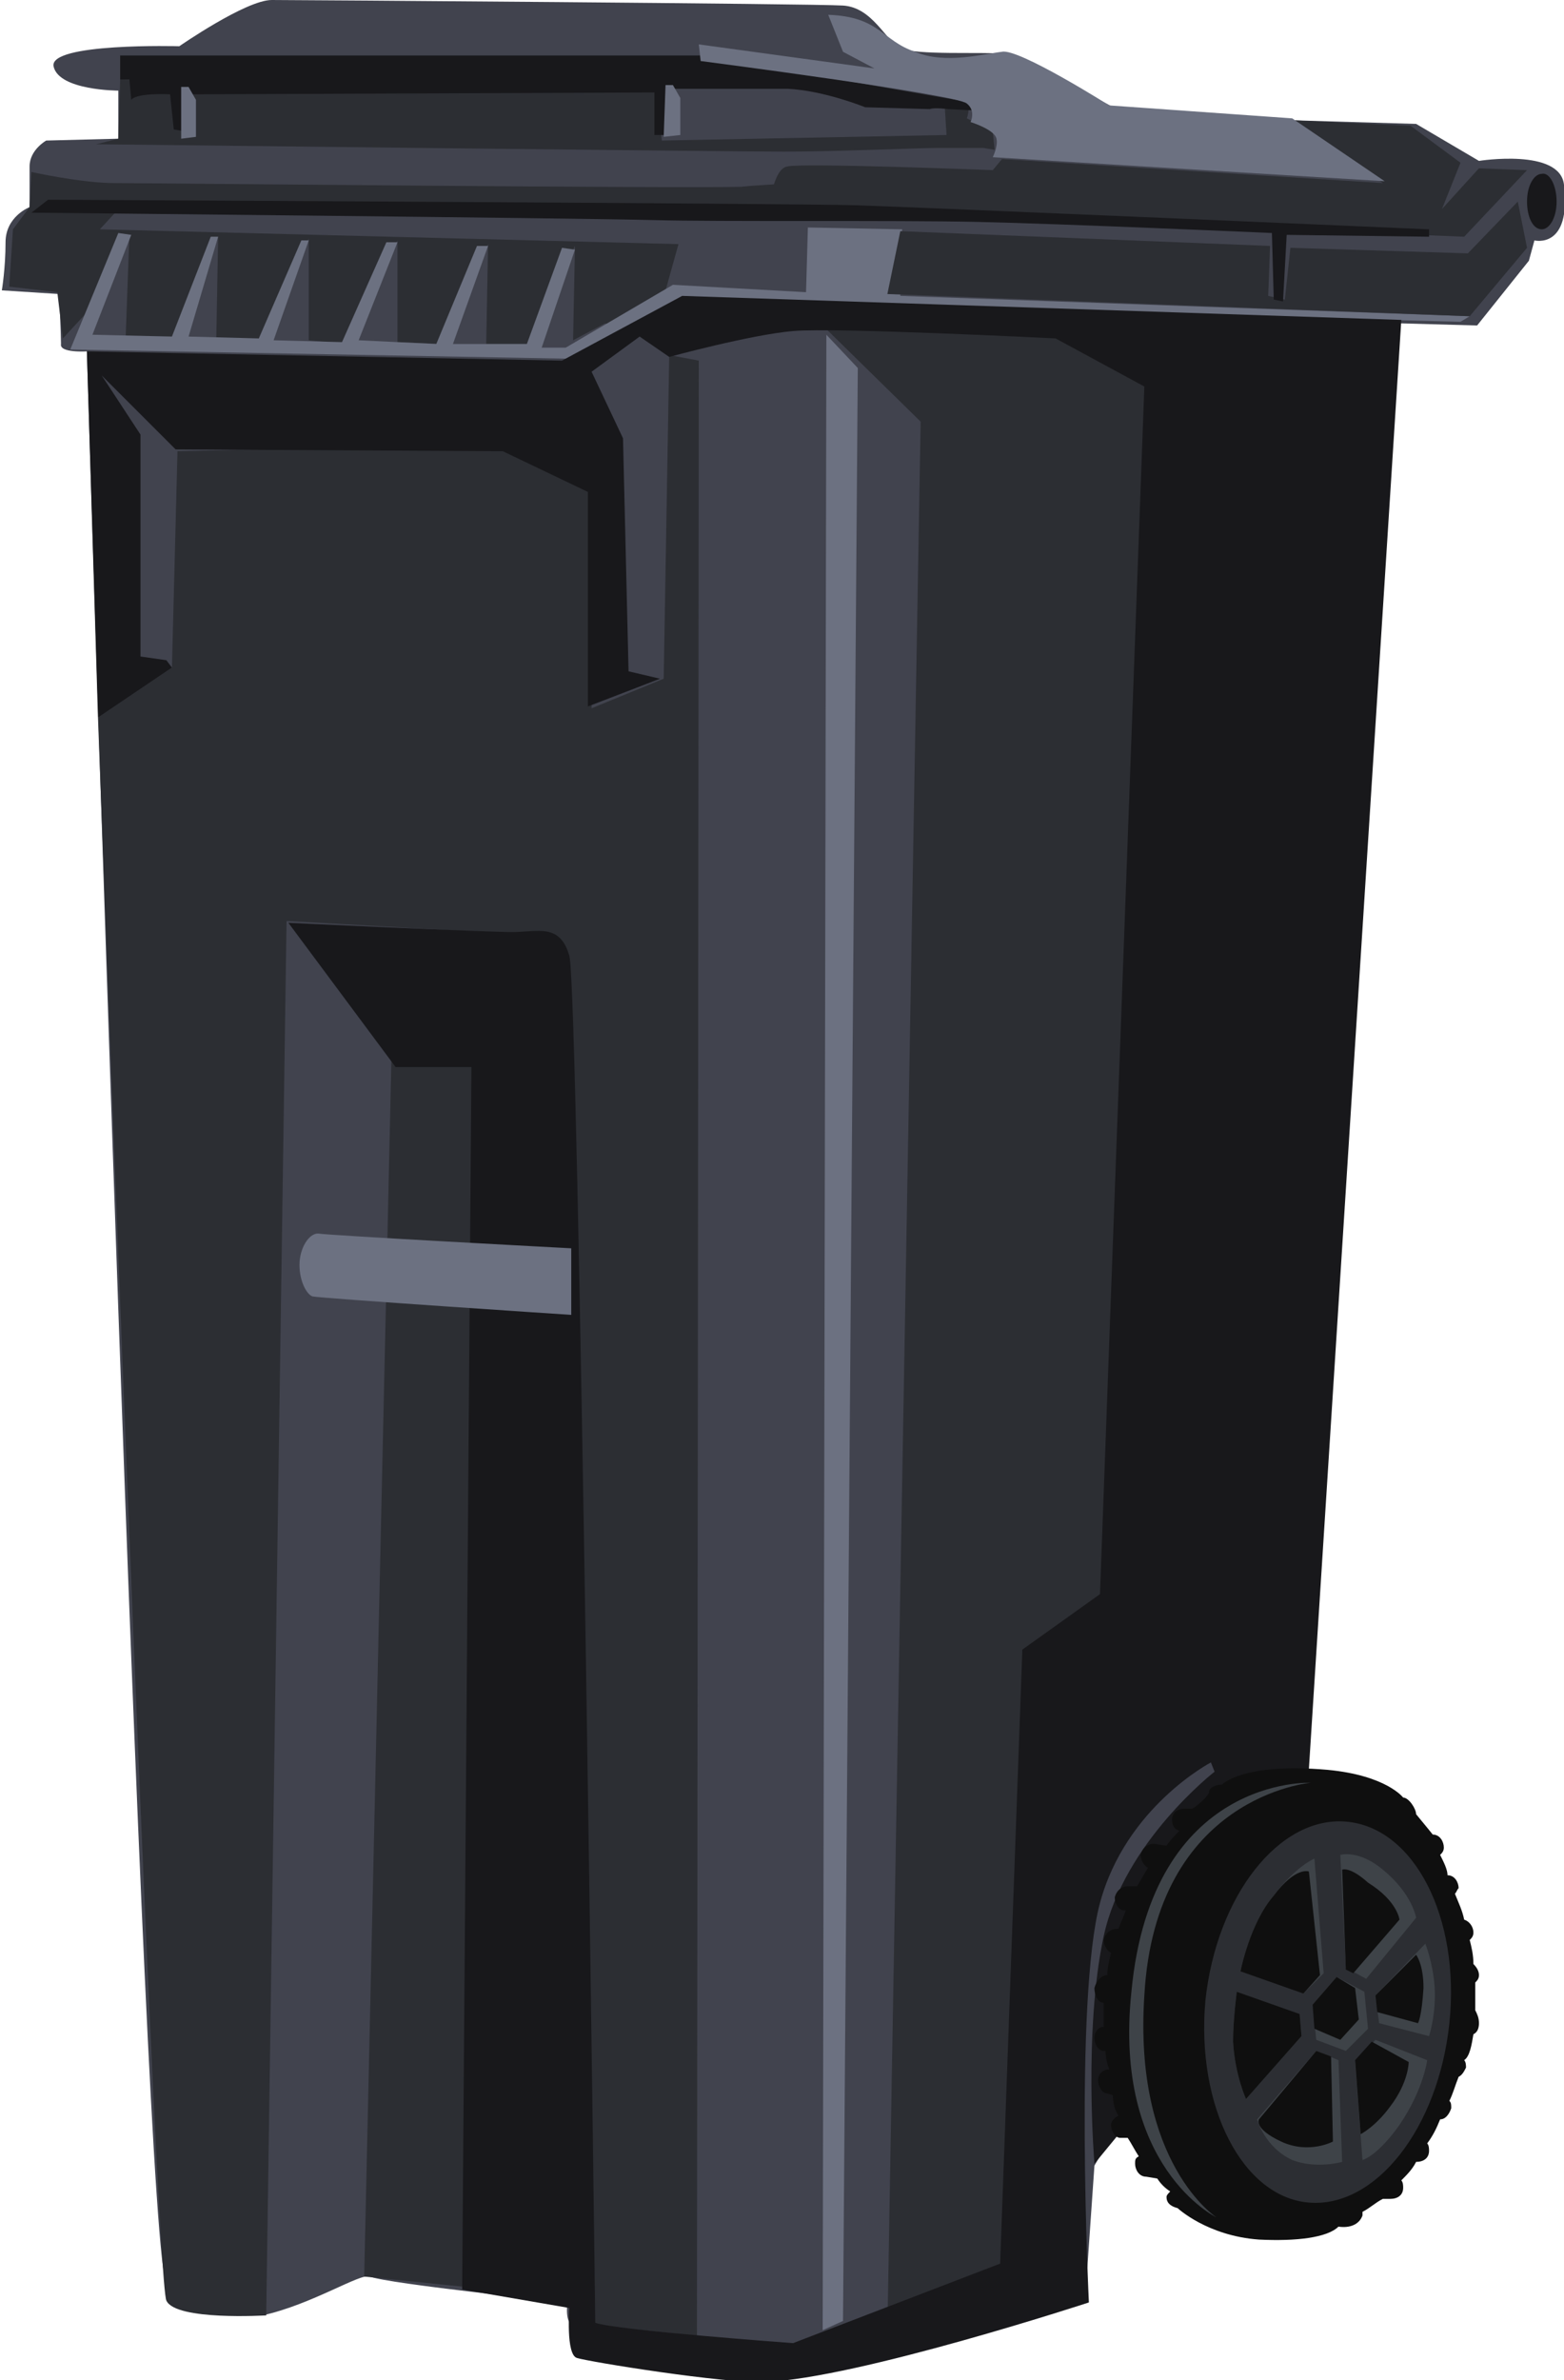 <?xml version="1.0" encoding="utf-8"?>
<!-- Generator: Adobe Illustrator 18.1.1, SVG Export Plug-In . SVG Version: 6.00 Build 0)  -->
<svg version="1.1" id="Layer_1" xmlns="http://www.w3.org/2000/svg" xmlns:xlink="http://www.w3.org/1999/xlink" x="0px" y="0px"
	 viewBox="0 0 84.6 128.7" enable-background="new 0 0 84.6 128.7" xml:space="preserve">
<g>
	<defs>
		<rect id="SVGID_1_" x="0" y="0" width="84.6" height="128.7"/>
	</defs>
	<clipPath id="SVGID_2_">
		<use xlink:href="#SVGID_1_"  overflow="visible"/>
	</clipPath>
	<path clip-path="url(#SVGID_2_)" fill="#41434E" d="M4.7,19c0,0,3.1,103.4,4.3,104.4c0.4,0.4,0.9,1.3,5.2,1.8
		c2.7-0.6,5.3-2.3,5.8-2.1c1,0.4,10.7,1.4,10.7,1.4s-0.2,1.2,0.4,1.3c4.5,0.9,7.7,1,9,1.1c3.9,0.3,18.6-2.6,18.6-2.6l0.5-7.2l8-13.5
		l5.5-86.2l7.2,0.2l2.8-3.5l0.3-1.1c0,0,2,0.5,1.6-3c-0.2-2-4.6-1.3-4.6-1.3l-3.4-2l-6.8-0.2l-9.4-0.6c0,0-5.3-2.9-6.3-3
		c-0.9-0.1-4.6,0.1-5.4-0.3c-0.8-0.4-1.5-2.2-3.1-2.3C44,0.2,16.1,0,14.7,0s-5,2.5-5,2.5S2.6,2.3,2.9,3.6c0.3,1.3,3.5,1.3,3.5,1.3
		v2.6L2.5,7.6c0,0-0.9,0.5-0.9,1.4v2.2c0,0-1.3,0.5-1.3,1.9c0,1.4-0.2,2.6-0.2,2.6l3.1,0.2c0,0,0.1,2.2,0.1,2.7
		C3.2,19.1,4.7,19,4.7,19"/>
	<path clip-path="url(#SVGID_2_)" fill="#2C2E33" d="M40.1,10.1c-3,0.1-32.1-0.2-33.9-0.2S1.7,9.3,1.7,9.3l-0.1,1.9l-0.9,1.2
		l-0.2,3.1l2.6,0.3l0.3,2.5L4.6,17l1.8-3.8L7,12.7l-0.2,5.5l2.6,0h0.4l2-5.4l-0.1,5.5l2.4,0.1l2.6-5.5l0,5.5l2.1,0.2l2.7-5.6v5.5
		l2.4,0.1l2.5-5.4l-0.1,5.4l2.4,0l2.4-5.3l-0.1,5.1l1.7-0.9l2.8,0l1.2-4.3L5.4,12.4l1.2-1.3c0,0,31.1,0.5,36,0.3c0-0.5,0-1,0-1.5
		C41.8,10,41,10,40.1,10.1"/>
	<polygon clip-path="url(#SVGID_2_)" fill="#6C7181" points="36.4,15.4 30.6,18.8 29.3,18.8 31.1,13.5 30.4,13.4 28.5,18.6 
		24.5,18.6 26.4,13.3 25.8,13.3 23.6,18.6 19.4,18.4 21.5,13.1 20.9,13.1 18.5,18.5 14.8,18.4 16.7,13 16.3,13 14,18.3 10.2,18.2 
		11.8,12.8 11.4,12.8 9.3,18.2 5,18.1 7.1,12.7 6.4,12.6 3.8,18.9 31,19.4 36.5,16.3 79,17.4 79.5,17.1 48.7,16 48.8,12.4 
		43.7,12.3 43.6,15.8 	"/>
	<path clip-path="url(#SVGID_2_)" fill="#2C2E33" d="M41.6,11.3c0,0,0.2-2.2,1-2.3c0.8-0.2,11.1,0.2,11.1,0.2l0.5-0.6l20.6,1.3
		l-5-3.4l6.5,0.3l2.7,2L78,11.3l2-2.2l2.6,0.1l-3.4,3.6L41.6,11.3z"/>
</g>
<polygon fill="#2C2E33" points="48.7,12.5 68.7,13.3 68.6,16 69.5,16.2 69.8,13.4 79.4,13.7 82.1,10.9 82.6,13.4 79.5,17.1 48,15.9 
	"/>
<g>
	<defs>
		<rect id="SVGID_3_" x="0" y="0" width="84.6" height="128.7"/>
	</defs>
	<clipPath id="SVGID_4_">
		<use xlink:href="#SVGID_3_"  overflow="visible"/>
	</clipPath>
	<path clip-path="url(#SVGID_4_)" fill="#2C2E33" d="M5.2,7.8c0,0,34.4,0.4,37.2,0.4c2.8,0,7.3-0.2,8.3-0.2h2.5l0.6,0.1l-0.1-1
		l-1.4-0.7c0,0,0.2-0.6,0-0.6c-0.2,0-1.2-0.1-1.2-0.1l0.1,1.6L35.8,7.6l-0.3-2.9l-29-0.4L6.4,7.5L5.2,7.8z"/>
	<path clip-path="url(#SVGID_4_)" fill="#18181B" d="M6.5,3h31.4l14.4,2.5L53.2,6l-1.9-0.1c0,0-0.8-0.1-1,0l-3.5-0.1
		c0,0-2.2-0.9-4.2-1c-2,0-6.4,0-6.4,0l0,2.5l-0.8,0l0-2.3l-25,0.1L10,7.1L9.4,7L9.2,5.1c0,0-1.8-0.1-2.1,0.3L7,4.3l-0.5,0L6.5,3z"/>
	<path clip-path="url(#SVGID_4_)" fill="#6C7181" d="M44.8,0.8l0.8,2l1.7,0.9l-9.5-1.3l0.1,0.9c0,0,13.9,1.8,14.4,2.3
		c0.5,0.4,0.2,1,0.2,1s1.3,0.4,1.4,0.9c0.1,0.4-0.2,1-0.2,1l21.2,1.3l-5-3.4l-9.9-0.7c0,0-4.9-3.1-5.8-2.9c-0.9,0.1-3.1,0.7-4.7,0
		C47.7,2.2,47.6,0.9,44.8,0.8"/>
</g>
<polygon fill="#6C7181" points="9.8,7.5 10.6,7.4 10.6,5.4 10.2,4.7 9.8,4.7 "/>
<polygon fill="#6C7181" points="35.9,7.4 36.8,7.3 36.8,5.3 36.4,4.6 36,4.6 "/>
<g>
	<defs>
		<rect id="SVGID_5_" x="0" y="0" width="84.6" height="128.7"/>
	</defs>
	<clipPath id="SVGID_6_">
		<use xlink:href="#SVGID_5_"  overflow="visible"/>
	</clipPath>
	<path clip-path="url(#SVGID_6_)" fill="#2C2E33" d="M27,56.1l-5.8-0.1l-1.5,67.1l11.7,1.2l0.4,1.4l5.9,0.6l0.1-106.8l-1.6-0.3
		l-0.3,17.5L32,38.3V26.7L27.4,24L9.6,24.4L9.3,36.1l-4,2.7c0,0,3.1,84.5,3.7,85.6c0.5,1.1,5.4,0.8,5.4,0.8l1.1-75.4l14.1,0.8
		L27,56.1z"/>
</g>
<polygon fill="#2C2E33" points="44.6,17.7 49.8,22.8 48,126 57.8,121.8 57.6,101.1 65.3,93.6 68.4,18.4 "/>
<g>
	<defs>
		<rect id="SVGID_7_" x="0" y="0" width="84.6" height="128.7"/>
	</defs>
	<clipPath id="SVGID_8_">
		<use xlink:href="#SVGID_7_"  overflow="visible"/>
	</clipPath>
	<path clip-path="url(#SVGID_8_)" fill="#18181B" d="M5.3,38.8l4-2.7L9,35.7l-1.4-0.2v-12l-2.1-3.2l4,4l17.7,0.1l4.6,2.2v11.6
		l3.9-1.5l-1.7-0.4l-0.3-12.6L32,20.1l2.6-1.9l1.6,1.1c0,0,4.4-1.2,6.7-1.4c2.3-0.2,14.2,0.4,14.2,0.4l4.8,2.6l-2.4,65.3l-4.2,3
		l-1.2,33.2l-11.2,4.3c0,0-9.6-0.7-10.7-1.1c0,0-0.9-72.1-1.4-73.9c-0.5-1.8-1.7-1.3-3.1-1.3c-1.5,0-12.1-0.5-12.1-0.5l5.8,7.8h4.1
		l-0.5,66.1l5.8,1c0,0-0.2,2.5,0.4,2.7c0.6,0.2,8,1.4,10.2,1.3c5-0.2,17.5-4.3,17.5-4.3s-0.8-16.4,0.6-21.6c1.4-5.2,6-7.6,6-7.6
		l0.2,0.5c0,0-4.9,3.8-6,8.9c-1.1,5.1-0.5,12.3-0.5,12.3l11.1-13.5l5.5-86.2l-38.9-1.3l-6.5,3.5L4.7,19L5.3,38.8z"/>
	<path clip-path="url(#SVGID_8_)" fill="#0F0F0F" d="M79.7,110c0.2-0.1,0.3-0.3,0.3-0.6c0-0.3-0.1-0.5-0.2-0.7c0-0.5,0-1,0-1.5
		c0.1-0.1,0.2-0.2,0.2-0.4c0-0.2-0.1-0.4-0.3-0.6c0-0.5-0.1-0.9-0.2-1.3c0.1-0.1,0.2-0.2,0.2-0.4c0-0.3-0.2-0.6-0.5-0.7
		c-0.1-0.5-0.3-0.9-0.5-1.4c0.1-0.1,0.1-0.2,0.2-0.3c0-0.3-0.2-0.7-0.6-0.7l0,0c0-0.3-0.2-0.7-0.4-1.1c0.1-0.1,0.2-0.2,0.2-0.4
		c0-0.3-0.2-0.7-0.6-0.7c0,0-0.4-0.5-0.9-1.1c0-0.3-0.4-0.9-0.7-0.9c0,0-0.9-1.2-4.1-1.5c-4.6-0.4-5.7,0.8-5.7,0.8
		c-0.4,0-0.7,0.2-0.7,0.4c0,0.2-0.7,0.8-0.9,0.9l-0.4,0c-0.4,0-0.7,0.2-0.7,0.6c0,0.3,0.1,0.5,0.4,0.6c-0.2,0.2-0.5,0.5-0.7,0.8
		l-0.7-0.1c-0.3,0-0.6,0.2-0.7,0.6c0,0.3,0.2,0.6,0.4,0.7c-0.2,0.3-0.4,0.7-0.6,1l-0.5,0c-0.3,0-0.6,0.2-0.7,0.6
		c0,0.3,0.2,0.7,0.5,0.7l0.1,0c-0.1,0.3-0.3,0.7-0.4,1l-0.1,0c-0.3,0-0.6,0.2-0.7,0.6c0,0.3,0.2,0.6,0.4,0.7
		c-0.1,0.4-0.2,0.8-0.2,1.2l0,0c-0.3,0-0.6,0.3-0.7,0.7c0,0.4,0.2,0.8,0.5,0.8h0c0,0.5,0,0.9,0,1.3c-0.3,0-0.5,0.3-0.5,0.6
		c0,0.3,0.2,0.7,0.5,0.7l0.1,0c0,0.4,0.1,0.7,0.2,1c-0.3,0-0.6,0.2-0.6,0.6c0,0.3,0.2,0.7,0.5,0.7l0.3,0.1c0,0.4,0.1,0.8,0.3,1.1
		c-0.2,0.1-0.4,0.3-0.4,0.5c0,0.3,0.2,0.7,0.5,0.7l0.4,0c0.2,0.3,0.4,0.7,0.6,1c-0.2,0.1-0.2,0.2-0.2,0.4c0,0.3,0.2,0.7,0.6,0.7
		l0.6,0.1c0.2,0.3,0.4,0.5,0.7,0.7c-0.1,0.1-0.2,0.2-0.2,0.3c0,0.3,0.2,0.5,0.6,0.6c0,0,1.6,1.5,4.4,1.7c2,0.1,3.7-0.1,4.3-0.7
		c0,0,1,0.2,1.3-0.6c0-0.1,0-0.1,0-0.2c0.4-0.2,0.7-0.5,1.1-0.7l0.4,0c0.4,0,0.7-0.2,0.7-0.6c0-0.1,0-0.3-0.1-0.4
		c0.3-0.3,0.6-0.6,0.8-1l0,0c0.4,0,0.7-0.2,0.7-0.6c0-0.1,0-0.3-0.1-0.4c0.3-0.4,0.5-0.8,0.7-1.3c0.3,0,0.5-0.3,0.6-0.6
		c0-0.2,0-0.3-0.1-0.4c0.2-0.4,0.3-0.8,0.5-1.3c0.2-0.1,0.3-0.3,0.4-0.5c0-0.1,0-0.3-0.1-0.4C79.5,111.2,79.6,110.6,79.7,110"/>
	<path clip-path="url(#SVGID_8_)" fill="#2C2E33" d="M78.4,109.4c-0.6,5.7-4,10-7.6,9.7c-3.6-0.3-6.1-5.2-5.6-10.9
		c0.6-5.7,4-10,7.6-9.7C76.5,98.8,79,103.7,78.4,109.4"/>
</g>
<polygon fill="#2C2E33" points="73.8,107.7 72.3,106.9 71,108.4 71.2,110.3 72.8,110.9 74,109.7 "/>
<g>
	<defs>
		<rect id="SVGID_9_" x="0" y="0" width="84.6" height="128.7"/>
	</defs>
	<clipPath id="SVGID_10_">
		<use xlink:href="#SVGID_9_"  overflow="visible"/>
	</clipPath>
	<path clip-path="url(#SVGID_10_)" fill="#2C2E33" d="M72.5,100.3l0.3,6.1l1.1,0.6l2.7-3.3c0,0-0.2-1.3-1.8-2.6
		C73.5,100,72.5,100.3,72.5,100.3"/>
	<path clip-path="url(#SVGID_10_)" fill="#2C2E33" d="M77.1,105.1l-2.7,2.8l0.2,1.5l2.7,0.7c0,0,0.4-1.2,0.3-2.7
		C77.5,106.1,77.1,105.1,77.1,105.1"/>
	<path clip-path="url(#SVGID_10_)" fill="#2C2E33" d="M74.4,110.3l2.8,1.1c0,0-0.2,1.6-1.5,3.5c-1.2,1.7-2,1.9-2,1.9l-0.4-5.3
		L74.4,110.3z"/>
	<path clip-path="url(#SVGID_10_)" fill="#2C2E33" d="M71.2,110.9l1.2,0.5l0.3,5.6c0,0-1.4,0.3-2.6-0.2c-1.5-0.7-2-2.2-2-2.2
		L71.2,110.9z"/>
	<path clip-path="url(#SVGID_10_)" fill="#2C2E33" d="M66.9,107.7l3.4,1.2l0.1,1.2l-3,3.4c0,0-0.6-1.3-0.7-3.1
		C66.7,109.2,66.9,107.7,66.9,107.7"/>
	<path clip-path="url(#SVGID_10_)" fill="#2C2E33" d="M71.7,106.6l-1.1,1.1l-3.4-1.2c0,0,0.5-2.6,1.8-4.1c1.2-1.6,2.3-2,2.3-2
		L71.7,106.6z"/>
</g>
<polygon fill="#3E4348" points="73.8,107.7 72.3,106.9 71,108.4 71.2,110.3 72.8,110.9 74,109.7 "/>
<g>
	<defs>
		<rect id="SVGID_11_" x="0" y="0" width="84.6" height="128.7"/>
	</defs>
	<clipPath id="SVGID_12_">
		<use xlink:href="#SVGID_11_"  overflow="visible"/>
	</clipPath>
	<path clip-path="url(#SVGID_12_)" fill="#3E4348" d="M72.5,100.3l0.3,6.1l1.1,0.6l2.7-3.3c0,0-0.2-1.3-1.8-2.6
		C73.5,100,72.5,100.3,72.5,100.3"/>
	<path clip-path="url(#SVGID_12_)" fill="#3E4348" d="M77.1,105.1l-2.7,2.8l0.2,1.5l2.7,0.7c0,0,0.4-1.2,0.3-2.7
		C77.5,106.1,77.1,105.1,77.1,105.1"/>
	<path clip-path="url(#SVGID_12_)" fill="#3E4348" d="M74.4,110.3l2.8,1.1c0,0-0.2,1.6-1.5,3.5c-1.2,1.7-2,1.9-2,1.9l-0.4-5.3
		L74.4,110.3z"/>
	<path clip-path="url(#SVGID_12_)" fill="#3E4348" d="M71.2,110.9l1.2,0.5l0.2,5.5c0,0-1.4,0.4-2.7-0.1c-1.5-0.7-1.9-2.2-1.9-2.2
		L71.2,110.9z"/>
	<path clip-path="url(#SVGID_12_)" fill="#3E4348" d="M66.9,107.7l3.4,1.2l0.1,1.2l-3,3.4c0,0-0.6-1.3-0.7-3.1
		C66.7,109.2,66.9,107.7,66.9,107.7"/>
	<path clip-path="url(#SVGID_12_)" fill="#3E4348" d="M71.6,106.7l-1.1,1.1l-3.4-1.2c0,0,0.5-2.6,1.8-4.1c1.2-1.6,2.2-2,2.2-2
		L71.6,106.7z"/>
</g>
<polygon fill="#0F0F0F" points="73.3,107.5 72.3,106.9 71,108.4 71.1,109.7 72.5,110.3 73.5,109.2 "/>
<g>
	<defs>
		<rect id="SVGID_13_" x="0" y="0" width="84.6" height="128.7"/>
	</defs>
	<clipPath id="SVGID_14_">
		<use xlink:href="#SVGID_13_"  overflow="visible"/>
	</clipPath>
	<path clip-path="url(#SVGID_14_)" fill="#0F0F0F" d="M72.6,101.1l0.2,5.4l0.4,0.2l2.5-2.9c0,0-0.1-1-1.7-2
		C73,100.9,72.6,101.1,72.6,101.1"/>
	<path clip-path="url(#SVGID_14_)" fill="#0F0F0F" d="M76.6,105.7l-2.2,2.2l0.1,0.9l2.2,0.6c0,0,0.2-0.3,0.3-1.9
		C77,106.2,76.6,105.7,76.6,105.7"/>
	<path clip-path="url(#SVGID_14_)" fill="#0F0F0F" d="M74.2,110.4l2,1.1c0,0,0,1.1-1,2.4c-0.8,1.1-1.6,1.5-1.6,1.5l-0.3-4
		L74.2,110.4z"/>
	<path clip-path="url(#SVGID_14_)" fill="#0F0F0F" d="M71.2,110.9l0.8,0.3l0.1,4.6c0,0-1.3,0.7-2.8,0c-1.5-0.7-1.2-1.2-1.2-1.2
		L71.2,110.9z"/>
	<path clip-path="url(#SVGID_14_)" fill="#0F0F0F" d="M66.9,107.7l3.4,1.2l0.1,1.2l-3,3.4c0,0-0.6-1.3-0.7-3.1
		C66.7,109.2,66.9,107.7,66.9,107.7"/>
	<path clip-path="url(#SVGID_14_)" fill="#0F0F0F" d="M71.4,106.8l-0.9,1l-3.4-1.2c0,0,0.5-2.6,1.8-4.1c1.2-1.6,1.9-1.3,1.9-1.3
		L71.4,106.8z"/>
	<path clip-path="url(#SVGID_14_)" fill="#3E4348" d="M70.9,96.4c0,0-8.4,0.7-9,11.5c-0.6,9.1,3.9,12,3.9,12s-5.6-2.7-4.6-12.2
		C62.3,96,70.9,96.4,70.9,96.4"/>
	<path clip-path="url(#SVGID_14_)" fill="#18181B" d="M1.7,11.5c0,0,30,0.3,33.6,0.4c3.6,0.1,13,0,17.6,0.1s15.9,0.6,15.9,0.6
		l0.1,3.6l0.5,0.1l0.2-3.6l7.7,0.1v-0.4c0,0-27.7-1.2-31-1.3C43.2,11,2.6,10.8,2.6,10.8L1.7,11.5z"/>
	<path clip-path="url(#SVGID_14_)" fill="#18181B" d="M84.2,10.9c0,0.9-0.4,1.5-0.8,1.5c-0.5,0-0.8-0.7-0.8-1.5
		c0-0.9,0.4-1.5,0.8-1.5C83.8,9.3,84.2,10,84.2,10.9"/>
	<path clip-path="url(#SVGID_14_)" fill="#6C7181" d="M30.9,67.5c0,0-13.2-0.7-13.7-0.8c-0.5,0-1,0.8-1,1.7c0,0.9,0.4,1.6,0.7,1.7
		c0.4,0.1,14,1,14,1L30.9,67.5z"/>
</g>
<polygon fill="#6C7181" points="44.7,18.1 46.4,19.9 45.6,125.5 44.5,126 "/>
</svg>
